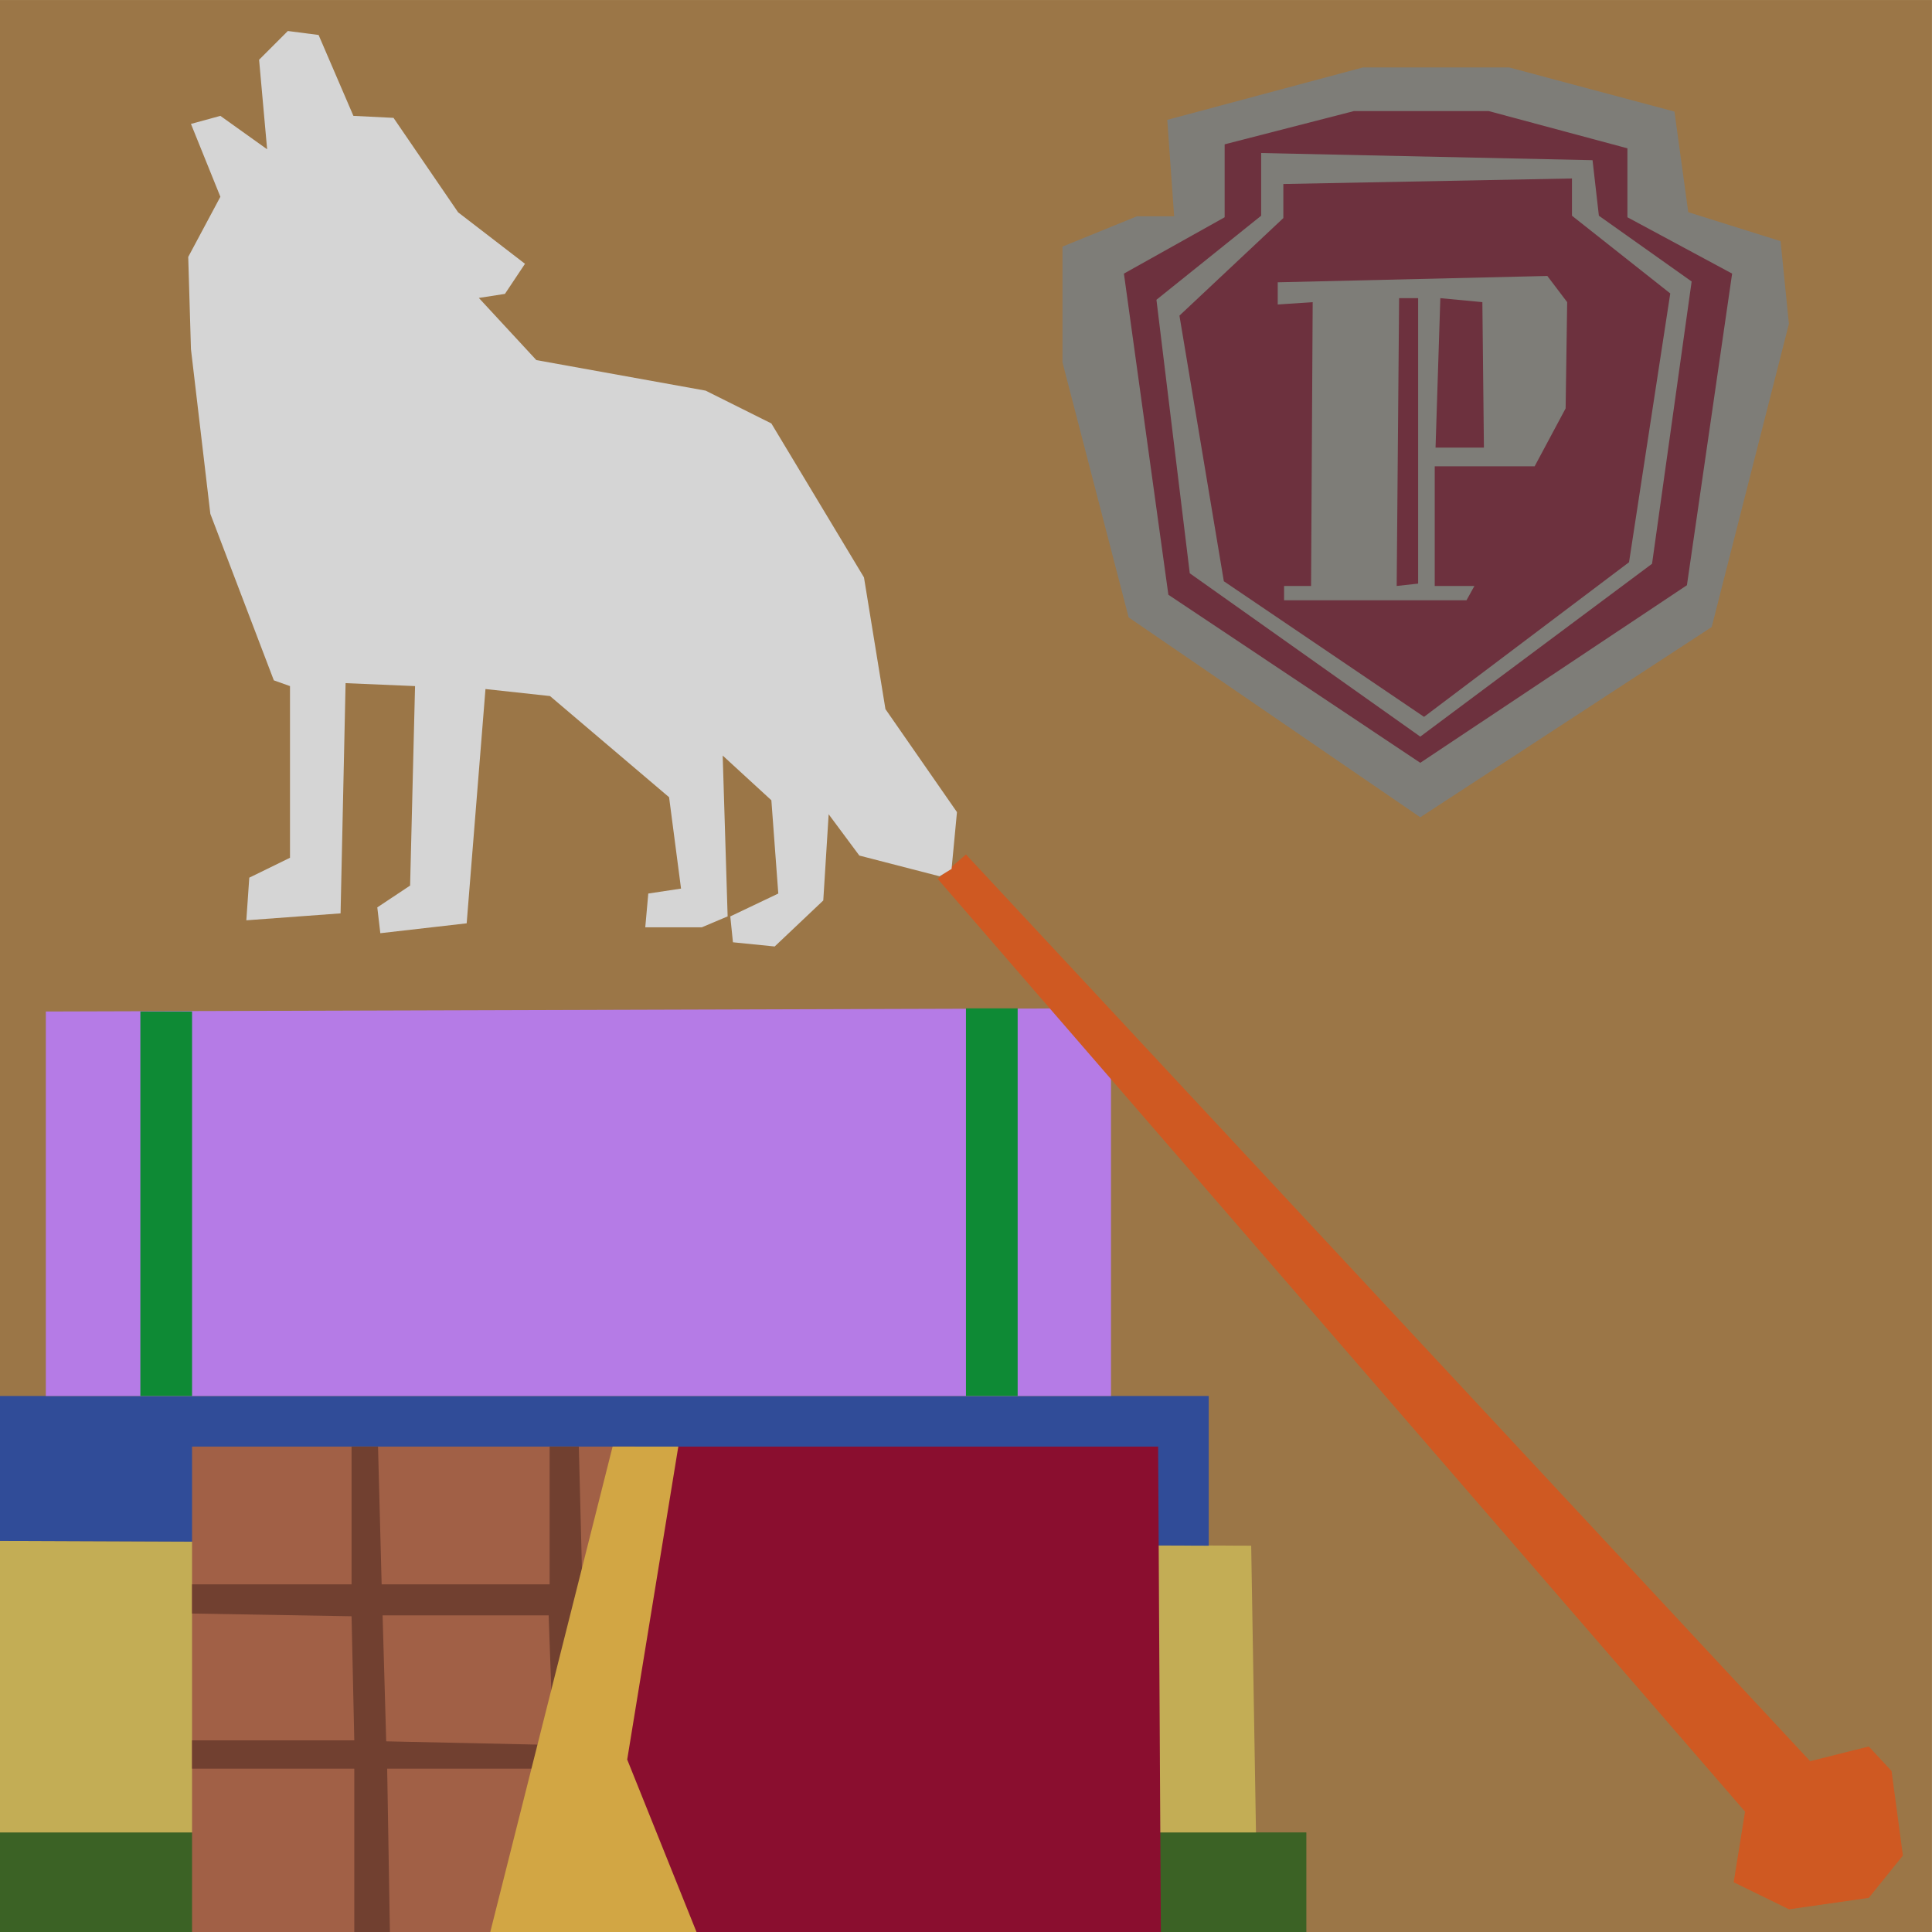 <svg xmlns="http://www.w3.org/2000/svg" xmlns:xlink="http://www.w3.org/1999/xlink" width="262" height="262" viewBox="228.465 174.287 262 262">
  <defs>
    <path id="a" d="M228.46 174.29h262v262h-262v-262Z"/>
    <path id="b" d="M228.46 436.29h177.16v-13.51H228.46v13.51Z"/>
    <path id="c" d="m398.14 383.9.65 38.88H228.46v-39.53l169.68.65Z"/>
    <path id="d" d="M392.38 363.6v20.3l-163.92-.65V363.6h163.92Z"/>
    <path id="e" d="M301.22 436.29h-46.71v-65.83h60.04l-13.33 65.83Z"/>
    <path id="f" d="m254.51 393.1 21.63.37.37 16.83h-22v3.84h22v22.15h4.83l-.37-22.15h27.1l-1.11-43.68H303v18.68h-22.78l-.49-18.68h-3.59v18.68h-21.63v3.96Z"/>
    <path id="g" d="m280.84 410.43 22.65.49-.62-17.57h-22.52l.49 17.08Z"/>
    <path id="h" d="m308.94 410.28 12.35 26.01h64.6l-.37-65.83h-65.1l-11.48 39.82Z"/>
    <path id="i" d="m320.45 370.46-6.93 42.44 9.4 23.39h-27.97l16.59-65.83h8.91Z"/>
    <path id="j" d="M379.13 363.6v-44.66l-3.21-7.91-141.24.43v52.14h144.45Z"/>
    <path id="k" d="M247.5 311.46h7.01v52.14h-7.01v-52.14Z"/>
    <path id="l" d="M359.46 311.03h7.01v52.57h-7.01v-52.57Z"/>
    <path id="m" d="m465.11 419.96-1.54 9.58 7.5 3.67 10.82-1.55 4.63-5.74-1.54-11.47-3.09-3.32-7.95 1.99-114.48-122.96-3.84 3.31 109.49 126.49Z"/>
    <path id="n" d="M382.64 203.62h5.05l-.93-13.08 26.54-7.11h19.81l22.43 5.99 1.87 13.64 12.52 3.93 1.13 11.21-10.47 41.12-39.52 25.8-39.55-27.11-8.97-34.58v-15.7l10.09-4.11Z"/>
    <path id="o" d="M412.07 189.35h18.28l18.81 5.05v9.35l14.2 7.64-6.13 42.26-36.16 24.08-34.16-22.79-6.03-43.55 13.66-7.64v-9.89l17.53-4.51Z"/>
    <path id="p" d="m444.43 196.01.86 7.53 12.58 8.92-5.37 38.28-31.43 23.44-31.26-22.15-4.52-37.09 14.2-11.4v-8.5l44.94.97Z"/>
    <path id="q" d="M441.64 198.49v5.05l13.33 10.54-5.59 36.45-27.8 20.97-27.15-18.39-6.02-36.02 14.09-13.23v-4.62l39.14-.75Z"/>
    <path id="r" d="m401.74 212.57 36.56-.86 2.69 3.55-.21 14.41-4.2 7.85h-13.55v16.23h5.38l-1.07 1.94H402.6v-1.94h3.66l.22-38.49-4.74.32v-3.01Z"/>
    <path id="s" d="m417.87 253.75 2.91-.32v-38.71h-2.58l-.33 39.03Z"/>
    <path id="t" d="M423.14 234.99h6.56l-.21-19.73-5.7-.54-.65 20.27Z"/>
    <path id="u" d="m265.6 266.55-8.61-22.58-2.63-22.33-.37-12.51 4.36-8.16-3.99-9.88 3.99-1.09 6.34 4.53-1.09-12.14 3.9-3.9 4.17.54 4.72 10.97 5.44.27 8.76 12.81 9.07 6.98-2.72 4.08-3.54.55 7.8 8.43 22.95 4.14 8.92 4.45 12.56 20.88 2.91 17.86 9.7 13.97-.73 7.7-1.63 1-10.88-2.81-4.16-5.6-.73 11.69-6.59 6.24-5.66-.57-.36-3.51 6.51-3.1-.94-12.65-6.6-6.06.67 21.81-3.5 1.48h-7.67l.41-4.58 4.44-.67-1.62-12.39-16.15-13.72-8.75-.95-2.55 31.77-11.71 1.34-.41-3.5 4.45-2.96.67-27.05-9.42-.4-.68 31.22-12.78.94.4-5.78 5.52-2.7v-23.28l-2.19-.78Z"/>
  </defs>
  <use xlink:href="#a" fill="#9b7647"/>
  <use xlink:href="#b" fill="#3b6225"/>
  <use xlink:href="#c" fill="#c3ad55"/>
  <use xlink:href="#d" fill="#304c98"/>
  <use xlink:href="#e" fill="#a16046"/>
  <use xlink:href="#f" fill="#714030"/>
  <use xlink:href="#g" fill="#a16046"/>
  <use xlink:href="#h" fill="#8a0e2f"/>
  <use xlink:href="#i" fill="#d2a644"/>
  <use xlink:href="#j" fill="#b57be6"/>
  <use xlink:href="#k" fill="#0e8a35"/>
  <use xlink:href="#l" fill="#0e8a35"/>
  <use xlink:href="#m" fill="#cf5922"/>
  <use xlink:href="#n" fill="#7e7d78"/>
  <use xlink:href="#o" fill="#6d313e"/>
  <use xlink:href="#p" fill="#7e7d78"/>
  <use xlink:href="#q" fill="#6d313e"/>
  <use xlink:href="#r" fill="#7e7d78"/>
  <use xlink:href="#s" fill="#6d313e"/>
  <use xlink:href="#t" fill="#6d313e"/>
  <use xlink:href="#u" fill="#d5d5d5"/>
</svg>
